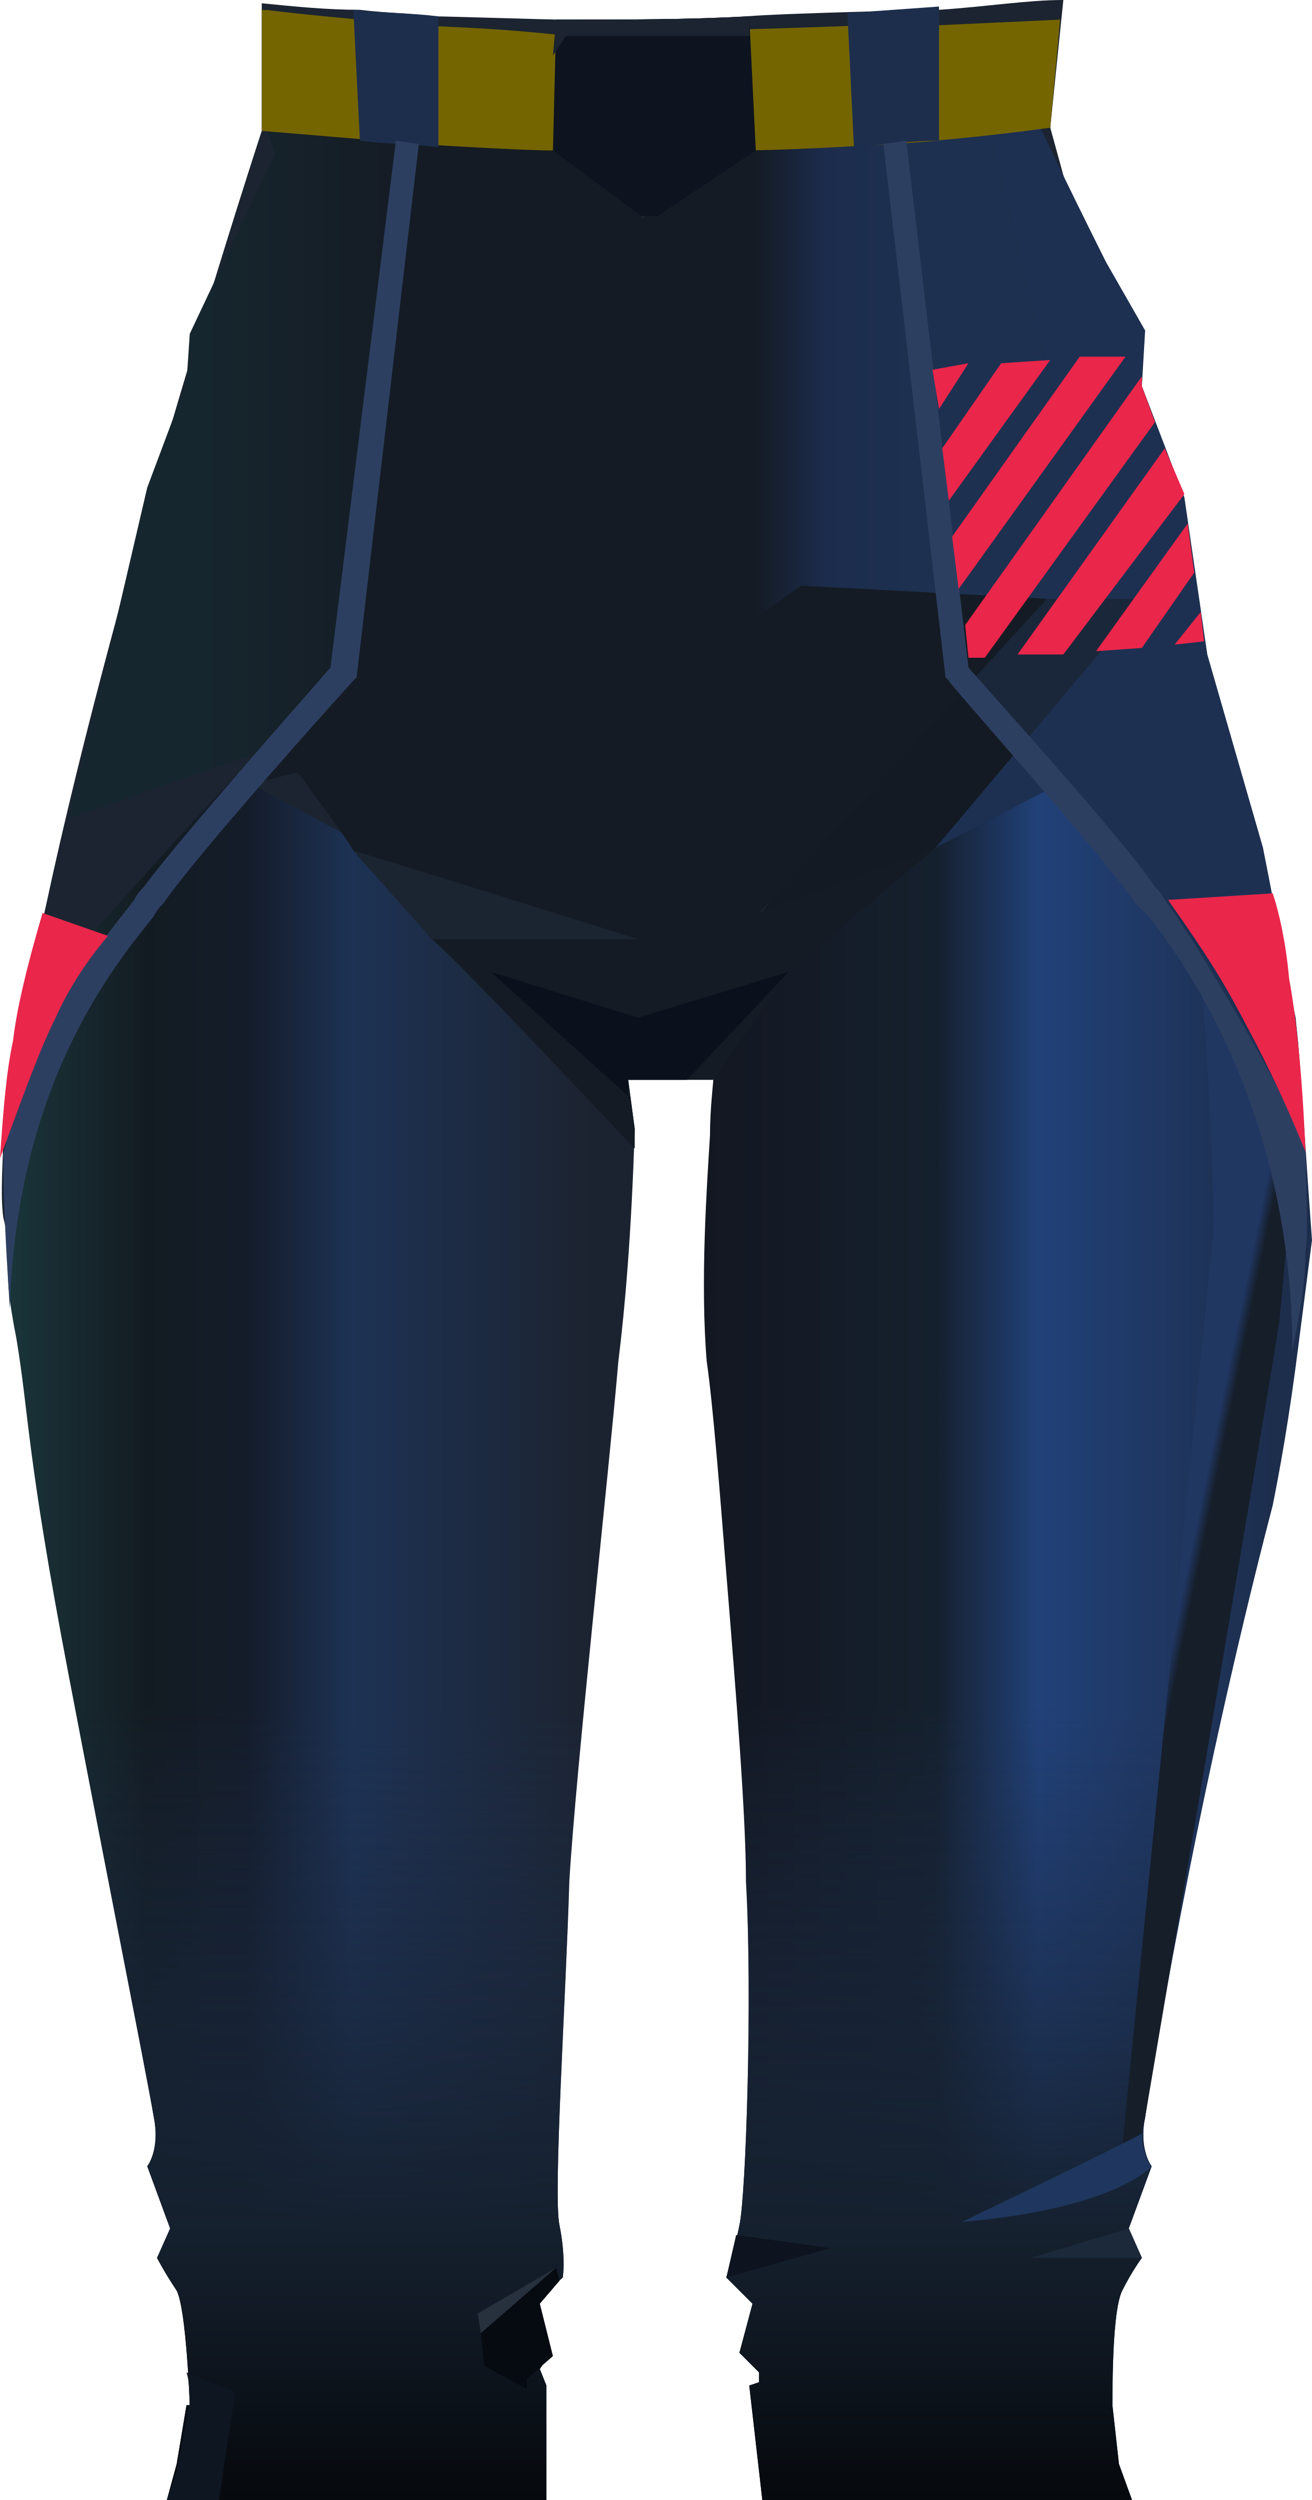 <?xml version="1.0" encoding="UTF-8" standalone="no"?>
<svg
   width="401"
   height="764"
   viewBox="0 0 401 764"
   version="1.1"
   id="svg123"
   sodipodi:docname="cb-layer-0446.svg"
   xmlns:inkscape="http://www.inkscape.org/namespaces/inkscape"
   xmlns:sodipodi="http://sodipodi.sourceforge.net/DTD/sodipodi-0.dtd"
   xmlns="http://www.w3.org/2000/svg"
   xmlns:svg="http://www.w3.org/2000/svg">
  <sodipodi:namedview
     id="namedview125"
     pagecolor="#ffffff"
     bordercolor="#666666"
     borderopacity="1.0"
     inkscape:pageshadow="2"
     inkscape:pageopacity="0.0"
     inkscape:pagecheckerboard="0" />
  <defs
     id="defs53">
    <linearGradient
       x1="362.282"
       y1="297.82"
       x2="653.338"
       y2="297.82"
       id="id-49648"
       gradientTransform="scale(0.594,1.684)"
       gradientUnits="userSpaceOnUse">
      <stop
         stop-color="#131721"
         offset="0%"
         id="stop2" />
      <stop
         stop-color="#15202E"
         offset="41%"
         id="stop4" />
      <stop
         stop-color="#214179"
         offset="59%"
         id="stop6" />
      <stop
         stop-color="#1D2E4D"
         offset="100%"
         id="stop8" />
    </linearGradient>
    <linearGradient
       x1="4.123"
       y1="302.32"
       x2="299.576"
       y2="302.32"
       id="id-49649"
       gradientTransform="scale(0.603,1.659)"
       gradientUnits="userSpaceOnUse">
      <stop
         stop-color="#1A353A"
         offset="0%"
         id="stop11" />
      <stop
         stop-color="#131B22"
         offset="24%"
         id="stop13" />
      <stop
         stop-color="#141C2A"
         offset="41%"
         id="stop15" />
      <stop
         stop-color="#1D3254"
         offset="59%"
         id="stop17" />
      <stop
         stop-color="#1C2330"
         offset="100%"
         id="stop19" />
    </linearGradient>
    <linearGradient
       x1="337.245"
       y1="473.079"
       x2="337.245"
       y2="310.338"
       id="id-49650"
       gradientTransform="scale(0.594,1.684)"
       gradientUnits="userSpaceOnUse">
      <stop
         stop-color="#000000"
         offset="0%"
         id="stop22" />
      <stop
         stop-color="#15202E"
         offset="41%"
         id="stop24" />
      <stop
         stop-color="#1D2E4D"
         offset="100%"
         stop-opacity="0"
         id="stop26" />
    </linearGradient>
    <linearGradient
       x1="-20.398"
       y1="479.582"
       x2="-20.398"
       y2="314.604"
       id="id-49651"
       gradientTransform="scale(0.602,1.661)"
       gradientUnits="userSpaceOnUse">
      <stop
         stop-color="#000000"
         offset="0%"
         id="stop29" />
      <stop
         stop-color="#15202E"
         offset="41%"
         id="stop31" />
      <stop
         stop-color="#1D2E4D"
         offset="100%"
         stop-opacity="0"
         id="stop33" />
    </linearGradient>
    <linearGradient
       x1="997.412"
       y1="168.119"
       x2="1000.227"
       y2="172.342"
       id="id-49652"
       gradientTransform="scale(0.369,2.707)"
       gradientUnits="userSpaceOnUse">
      <stop
         stop-color="#203762"
         offset="0%"
         id="stop36" />
      <stop
         stop-color="#161E2A"
         offset="100%"
         id="stop38" />
    </linearGradient>
    <linearGradient
       x1="261.145"
       y1="103.539"
       x2="314.03"
       y2="103.539"
       id="id-49653"
       gradientTransform="scale(0.885,1.13)"
       gradientUnits="userSpaceOnUse">
      <stop
         stop-color="#141B24"
         offset="0%"
         id="stop41" />
      <stop
         stop-color="#1C2C4C"
         offset="45%"
         id="stop43" />
      <stop
         stop-color="#1D3050"
         offset="100%"
         id="stop45" />
    </linearGradient>
    <linearGradient
       x1="179.152"
       y1="99.323"
       x2="89.865"
       y2="99.323"
       id="id-49654"
       gradientTransform="scale(0.692,1.445)"
       gradientUnits="userSpaceOnUse">
      <stop
         stop-color="#151B24"
         offset="0%"
         id="stop48" />
      <stop
         stop-color="#16262E"
         offset="100%"
         id="stop50" />
    </linearGradient>
  </defs>
  <g
     transform="translate(0,-1)"
     id="id-49655">
    <path
       d="m 221,329 c -13,-1 -32,0 -32,0 0,0 -185,58 -185,47 -2,3 -2,1 -3,-3 C 0,366 1,355 1,348 1,327 8,305 14,278 36,175 80,41 80,41 V 2 c 10,1 20,2 30,2 8,1 15,1 23,2 3,0 36,1 38,1 21,0 40,0 57,-1 12,-1 58,-2 59,-2 15,-1 27,-3 38,-3 l -4,39 c 0,0 29,105 35,131 5,27 31,127 36,149 3,11 3,25 3,41 0,0 0,0 0,0 0,1 -174,-32 -174,-32 z"
       fill="#1b2430"
       id="id-49656" />
    <path
       d="m 325,238 -39,21 -45,39 c 0,0 -23,32 -23,33 0,1 -1,9 -1,17 -1,16 -3,45 -1,69 2,14 4,40 6,65 3,37 6,74 6,94 2,35 0,96 -2,105 -2,10 -4,16 -4,16 l 8,8 -4,15 6,6 v 3 l -3,1 4,35 h 113 l -4,-11 -2,-18 c 0,-19 1,-31 3,-35 3,-6 6,-10 6,-10 l -4,-9 7,-19 c 0,0 -4,-5 -2,-15 1,-8 15,-95 39,-187 2,-10 5,-26 8,-50 l 4,-31 c -3,-41 -4,-63 -5,-66 -34,-39 -71,-76 -71,-76 z"
       fill="url(#id-49648)"
       id="path56"
       style="fill:url(#id-49648)" />
    <path
       d="m 72,238 39,21 45,39 c 0,0 12,11 36,33 l 2,15 c -1,32 -3,55 -5,71 -3,35 -13,125 -15,159 -1,35 -5,96 -3,105 2,10 1,16 1,16 l -9,8 5,15 -3,5 2,5 v 35 H 51 l 3,-11 3,-18 h 1 c 0,0 -1,-29 -4,-35 -4,-6 -6,-10 -6,-10 l 4,-9 -7,-19 c 0,0 4,-5 2,-15 C 45,636 34,581 21,513 8,445 9,434 5,410 0,385 4,386 4,376 4,375 3,366 3,366 c 0,-2 0,-4 0,-5 0,0 0,0 0,0 0,-16 0,-30 3,-41 1,-2 2,-7 3,-12 34,-39 63,-70 63,-70 z"
       fill="url(#id-49649)"
       id="path58"
       style="fill:url(#id-49649)" />
    <path
       d="m 325,238 -39,21 -45,39 c 0,0 -23,32 -23,33 0,1 -1,9 -1,17 -1,16 -3,45 -1,69 2,14 4,40 6,65 3,37 6,74 6,94 2,35 0,96 -2,105 -2,10 -4,16 -4,16 l 8,8 -4,15 6,6 v 3 l -3,1 4,35 h 113 l -4,-11 -2,-18 c 0,-19 1,-31 3,-35 3,-6 6,-10 6,-10 l -4,-9 7,-19 c 0,0 -4,-5 -2,-15 1,-8 15,-95 39,-187 2,-10 5,-26 8,-50 l 4,-31 c -3,-41 -4,-63 -5,-66 -34,-39 -71,-76 -71,-76 z"
       fill="url(#id-49650)"
       id="path60"
       style="fill:url(#id-49650)" />
    <path
       d="m 72,238 39,21 45,39 c 0,0 12,11 36,33 l 2,15 c -1,32 -3,55 -5,71 -3,35 -13,125 -15,159 -1,35 -5,96 -3,105 2,10 1,16 1,16 l -9,8 5,15 -3,5 2,5 v 35 H 51 l 3,-11 3,-18 h 1 c 0,0 -1,-29 -4,-35 -4,-6 -6,-10 -6,-10 l 4,-9 -7,-19 c 0,0 4,-5 2,-15 C 45,636 34,581 21,513 8,445 9,429 5,405 3,395 3,387 3,377 c 0,-1 0,-11 0,-11 0,-2 0,-4 0,-5 0,0 0,0 0,0 0,-16 0,-30 3,-41 1,-2 2,-7 3,-12 34,-39 63,-70 63,-70 z"
       fill="url(#id-49651)"
       id="path62"
       style="fill:url(#id-49651)" />
    <path
       d="m 108,261 24,27 90,10 -53,-48 c 0,0 -64,11 -61,11 z"
       fill="#1b2431"
       id="path64" />
    <path
       d="m 57,726 c 1,3 1,7 1,10 l -4,20 -3,9 h 16 c 3,-22 5,-33 5,-33 z"
       fill="#0e1621"
       id="path66" />
    <polygon
       points="357,178 308,175 295,212 319,236 "
       fill="#1a273a"
       id="polygon68" />
    <path
       d="m 314,231 c 0,0 -28,-29 -29,-28 0,1 -59,87 -59,87 l 60,-30 32,-20 z"
       fill="#131a23"
       id="path70" />
    <path
       d="m 392,320 c -2,-7 -6,-24 -11,-44 -5,7 -10,15 -14,22 0,0 3,33 4,78 l -28,281 6,-4 c 0,-2 1,-4 1,-5 2,-12 40,-235 41,-243 1,-10 4,-43 4,-44 0,0 0,0 0,0 0,-16 -1,-30 -3,-41 z"
       fill="url(#id-49652)"
       id="path72"
       style="fill:url(#id-49652)" />
    <polygon
       points="326,138 320,184 245,180 218,200 196,68 241,36 301,34 "
       fill="url(#id-49653)"
       id="polygon74"
       style="fill:url(#id-49653)" />
    <path
       d="m 398,350 c 0,-4 0,-18 -2,-38 -2,-9 -5,-27 -10,-52 l -17,-59 -7,-48 -13,-34 1,-17 -12,-21 C 324,53 318,40 318,40 V 30 l -17,4 25,104 -6,46 h 30 l -64,76 35,-18 c 0,0 17,11 52,66 12,19 22,32 25,42 z"
       fill="#1d3051"
       id="path76" />
    <path
       d="M 85,229 105,204 124,36 H 80 l 4,12 c 0,0 -9,19 -26,55 l -1,15 -12,32 C 35,193 27,227 21,251 Z"
       fill="url(#id-49654)"
       id="path78"
       style="fill:url(#id-49654)" />
    <path
       d="m 320,184 c 0,0 -74,-4 -75,-4 -1,0 -27,20 -27,20 L 196,67 c 0,0 -7,-27 -7,-27 0,0 -21,1 -65,5 l -4,40 -15,122 -30,34 16,-4 c 0,0 17,23 17,24 1,0 87,27 87,27 h -63 c 6,5 27,27 62,64 v -6 l -2,-15 h 26 l 23,-33 45,-38 -54,20 z"
       fill="#141b24"
       id="id-49669"
       fill-rule="nonzero" />
    <path
       d="m 170,47 4,-35 C 173,12 159,10 133,9 124,8 106,7 81,4 l 31,40 c 30,2 50,3 58,3 z"
       fill="#756500"
       id="path81" />
    <path
       d="m 224,47 c 19,0 49,-2 63,-3 L 284,8 c 0,0 -51,2 -60,2 z"
       fill="#756500"
       id="path83" />
    <path
       d="m 80,4 v 37 c 12,1 24,2 36,3 C 116,44 92,5 80,4 Z"
       fill="#756500"
       id="path85" />
    <path
       d="m 273,45 c 28,-2 48,-5 48,-5 l 3,-33 -65,3 z"
       fill="#756500"
       id="path87" />
    <path
       d="m 110,44 c 8,1 16,1 24,2 V 6 C 126,5 117,5 108,4 Z"
       fill="#1d2e4d"
       id="path89" />
    <path
       d="M 287,44 V 3 l -28,2 2,41 c 10,-1 18,-2 26,-2 z"
       fill="#1d2e4d"
       id="path91" />
    <path
       d="m 399,353 c -2,-11 -33,-64 -43,-77 -1,-2 -2,-3 -3,-4 -10,-15 -51,-60 -57,-67 l -19,-161 -7,1 19,163 1,1 c 0,1 46,52 57,68 1,1 2,2 4,4 12,15 44,61 44,133 2,-11 4,-20 4,-31 1,-4 0,-25 0,-30 z"
       fill="#2d3f61"
       id="path93" />
    <path
       d="m 47,281 c 1,-2 2,-3 3,-4 11,-16 57,-67 58,-68 l 1,-1 19,-163 -7,-1 -20,161 c -6,7 -46,52 -57,67 -1,1 -2,2 -3,4 -9,12 -31,36 -40,78 0,15 1,31 2,47 2,-69 32,-105 44,-120 z"
       fill="#2d3f61"
       id="path95" />
    <path
       d="m 170,7 -1,40 27,20 h 5 l 30,-20 v 0 L 229,6 c -18,1 -38,1 -59,1 z"
       fill="#0d131f"
       id="path97" />
    <path
       d="m 173,12 h 56 V 6 c -18,1 -38,1 -59,1 l -1,11 z"
       fill="#1b2430"
       id="path99" />
    <polygon
       points="192,336 150,298 195,312 241,298 210,331 192,331 "
       fill="#0a111c"
       id="polygon101" />
    <path
       d="m 349,653 c -7,4 -55,27 -55,27 47,-4 58,-17 58,-17 0,0 -3,-3 -3,-10 z"
       fill="#1f375e"
       id="path103" />
    <polygon
       points="349,691 345,682 315,691 "
       fill="#1b293a"
       id="polygon105" />
    <polygon
       points="225,684 222,697 254,688 "
       fill="#0d141f"
       id="polygon107" />
    <polygon
       points="147,714 170,694 146,708 "
       fill="#27303d"
       id="polygon109" />
    <polygon
       points="161,731 161,728 169,721 165,705 171,698 170,694 147,714 148,724 "
       fill="#060a11"
       id="polygon111" />
    <path
       d="m 0,355 c 7,-19 12,-33 17,-43 4,-9 10,-18 16,-25 l -20,-7 c -5,17 -8,30 -9,39 -2,9 -3,21 -4,36 z"
       fill="#ea264b"
       id="id-49686" />
    <path
       d="m 399,353 c -1,-25 -3,-42 -5,-53 -1,-11 -3,-20 -5,-26 l -32,2 c 7,10 14,20 20,31 6,11 14,26 22,46 z"
       fill="#ea264b"
       id="id-49687" />
    <polygon
       points="296,112 285,114 287,126 "
       fill="#ea264b"
       id="id-49688" />
    <polygon
       points="321,111 306,112 288,138 290,154 "
       fill="#ea264b"
       id="id-49689" />
    <polygon
       points="330,110 344,110 293,181 291,165 "
       fill="#ea264b"
       id="id-49690" />
    <polygon
       points="349,116 349,119 353,130 301,202 296,202 295,192 "
       fill="#ea264b"
       id="id-49691" />
    <polygon
       points="362,152 356,138 311,201 325,201 "
       fill="#ea264b"
       id="id-49692" />
    <polygon
       points="365,176 363,161 335,200 349,199 "
       fill="#ea264b"
       id="id-49693" />
    <polygon
       points="367,188 359,198 368,197 "
       fill="#ea264b"
       id="id-49694" />
  </g>
</svg>
